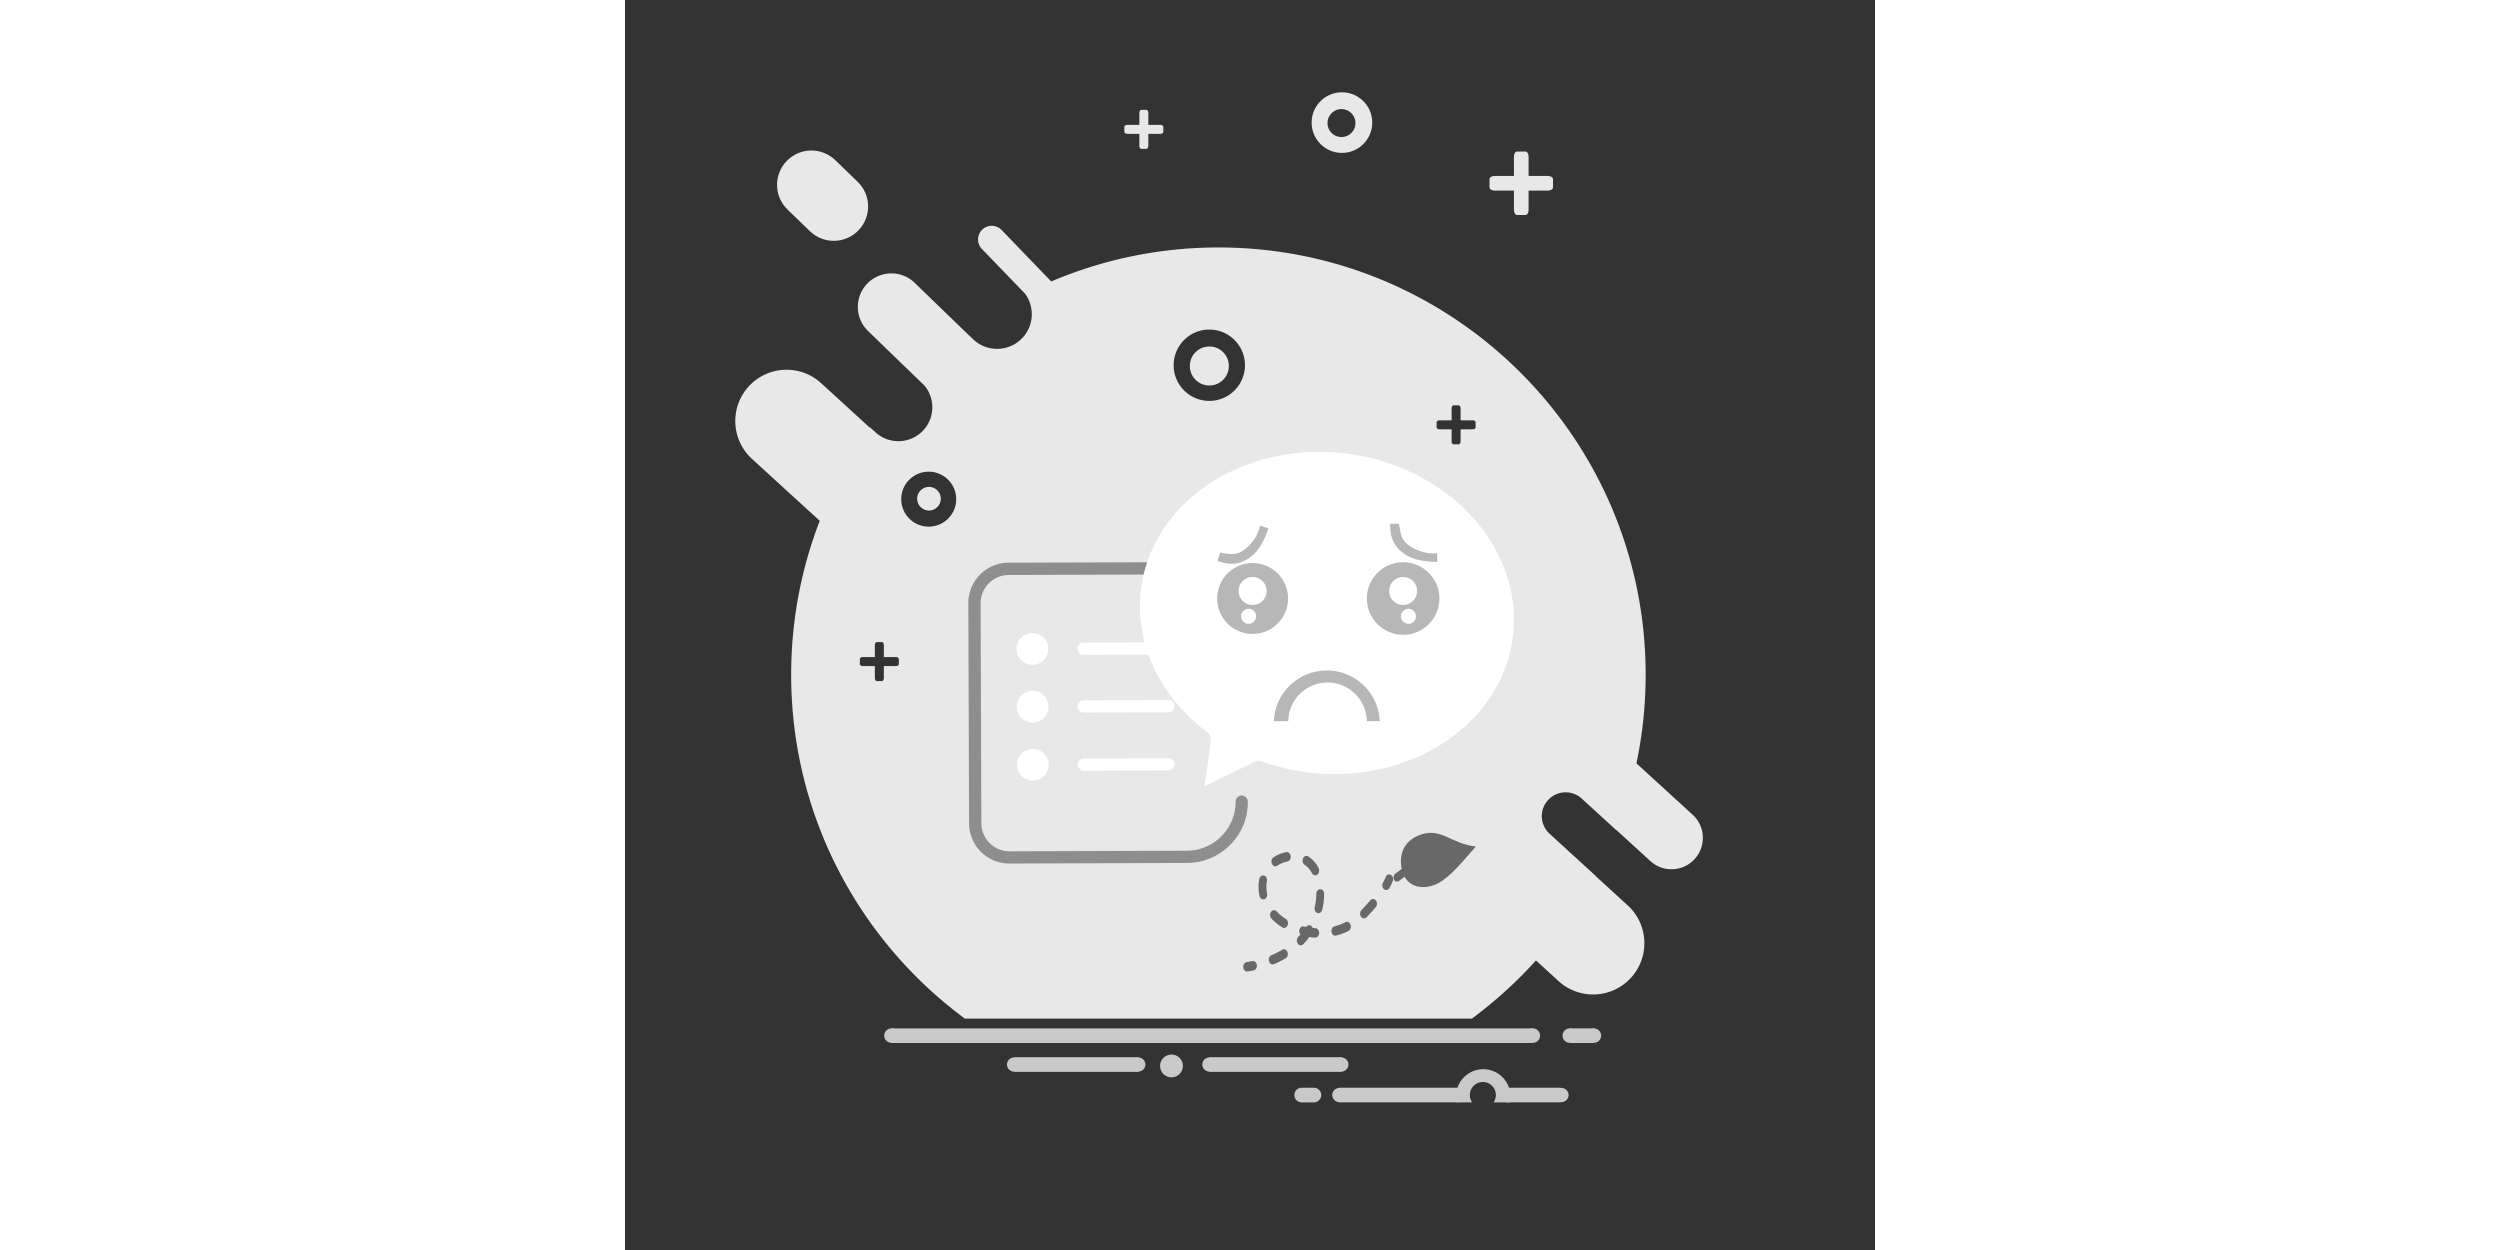 <?xml version="1.0" standalone="no"?><!DOCTYPE svg PUBLIC "-//W3C//DTD SVG 1.1//EN" "http://www.w3.org/Graphics/SVG/1.1/DTD/svg11.dtd"><svg class="icon" height="512" viewBox="0 0 1024 1024" version="1.1" xmlns="http://www.w3.org/2000/svg"><rect x="0" y="0" width="1024" height="1024" fill="#333333" stroke="none"/><path d="M774.34 842.442h19.318v12h-19.318z" fill="#C9C9C9" /><path d="M780.032 848.444a6.004 6.004 0 0 1-12.004 0 6 6 0 1 1 12.004 0zM799.658 848.444a6.004 6.004 0 0 1-12.004 0 6 6 0 1 1 12.004 0zM218.34 842.442h525.336v12H218.34z" fill="#C9C9C9" /><path d="M749.654 848.444a6.004 6.004 0 0 1-12.004 0 6 6 0 1 1 12.004 0zM224.342 848.444a6.004 6.004 0 0 1-12.004 0 6 6 0 1 1 12.004 0z" fill="#C9C9C9" /><path d="M447.674 873.226m-9.334 0a9.334 9.334 0 1 0 18.668 0 9.334 9.334 0 1 0-18.668 0Z" fill="#C9C9C9" /><path d="M319.282 866.06h101.056v12h-101.056zM479.34 866.06h107.336v12H479.34z" fill="#C9C9C9" /><path d="M324.898 872.06a6.004 6.004 0 0 1-12.004 0 6.004 6.004 0 0 1 12.004 0zM426.342 872.058a6.004 6.004 0 0 1-12.004 0 6.004 6.004 0 0 1 12.004 0zM484.906 872.06a6.004 6.004 0 0 1-12.004 0 6.004 6.004 0 0 1 12.004 0zM592.678 872.06a6.004 6.004 0 0 1-12.004 0 6.004 6.004 0 0 1 12.004 0z" fill="#C9C9C9" /><path d="M585.34 891.06h97.836v12H585.34zM721.508 891.06h44.834v12h-44.834z" fill="#C9C9C9" /><path d="M591.342 897.06a6.004 6.004 0 0 1-12.004 0 6.004 6.004 0 0 1 12.004 0zM773.008 897.06a6.004 6.004 0 0 1-12.004 0 6.004 6.004 0 0 1 12.004 0zM693.944 903.062a10.666 10.666 0 1 1 19.478-6.004 10.612 10.612 0 0 1-1.854 6.004h13.208c0.358-1.584 0.564-3.228 0.564-4.92 0-12.288-9.962-22.25-22.25-22.25s-22.25 9.962-22.25 22.25c0 1.694 0.206 3.336 0.564 4.92h12.54zM570.342 897.062a6 6 0 0 1-6 6h-10a6 6 0 1 1 0-12h10a6 6 0 0 1 6 6z" fill="#C9C9C9" /><path d="M191.264 188.7c-10.802 11.178-28.62 11.482-39.796 0.68l-18.322-17.706c-11.178-10.802-11.482-28.62-0.68-39.796 10.802-11.178 28.62-11.482 39.796-0.68l18.322 17.706c11.178 10.802 11.482 28.618 0.68 39.796z" fill="#E8E8E8" /><path d="M760.216 153.538c0 1.438-1.822 2.602-4.068 2.602h-43.862c-2.248 0-4.068-1.166-4.068-2.602v-6.796c0-1.438 1.822-2.602 4.068-2.602h43.862c2.248 0 4.068 1.166 4.068 2.602v6.796z" fill="#E8E8E8" /><path d="M730.82 176.14c-1.438 0-2.602-1.822-2.602-4.068V128.208c0-2.248 1.166-4.068 2.602-4.068h6.796c1.438 0 2.602 1.822 2.602 4.068v43.862c0 2.248-1.164 4.068-2.602 4.068h-6.796z" fill="#E8E8E8" /><path d="M441.008 108.06c0 0.882-1.12 1.598-2.5 1.598H411.56c-1.38 0-2.5-0.716-2.5-1.598v-4.176c0-0.882 1.12-1.598 2.5-1.598h26.95c1.38 0 2.5 0.716 2.5 1.598v4.176z" fill="#E8E8E8" /><path d="M422.946 121.948c-0.882 0-1.598-1.12-1.598-2.5V92.498c0-1.38 0.716-2.5 1.598-2.5h4.176c0.882 0 1.598 1.12 1.598 2.5v26.95c0 1.38-0.716 2.5-1.598 2.5h-4.176z" fill="#E8E8E8" /><path d="M587.312 75.624c-13.704 0-24.812 11.108-24.812 24.812s11.108 24.812 24.812 24.812 24.812-11.11 24.812-24.812c0-13.702-11.108-24.812-24.812-24.812z m-0.374 36.626a11.438 11.438 0 1 1 0-22.876 11.438 11.438 0 0 1 0 22.876z" fill="#E8E8E8" /><path d="M478.696 299.824m-15.978 0a15.978 15.978 0 1 0 31.956 0 15.978 15.978 0 1 0-31.956 0Z" fill="#E8E8E8" /><path d="M249.026 408.544m-9.666 0a9.666 9.666 0 1 0 19.332 0 9.666 9.666 0 1 0-19.332 0Z" fill="#E8E8E8" /><path d="M874.628 667.426l-46.064-42.104a351.196 351.196 0 0 0 7.558-72.598c0-193.3-156.7-350-350-350-48.606 0-94.876 9.944-136.944 27.852L308.52 188.434a11.194 11.194 0 1 0-16.112 15.544l35.366 36.658c7.97 10.914 7.258 26.282-2.414 36.384-10.856 11.34-28.852 11.732-40.192 0.876l-7-6.702a0.06 0.06 0 0 1-0.014 0.01l-40.858-39.52c-10.902-10.544-28.286-10.256-38.832 0.646s-10.256 28.286 0.646 38.832l46.224 44.71c8.74 10.504 8.646 26.094-0.82 36.478-10.346 11.35-27.934 12.164-39.284 1.818l-4.486-4.09-0.188 0.27-39.864-36.436c-17.122-15.65-43.688-14.456-59.338 2.666-15.65 17.122-14.456 43.688 2.666 59.338l55.514 50.742c-15.114 39.114-23.412 81.618-23.412 126.066 0 115.53 55.988 217.972 142.298 281.714h415.338a352.716 352.716 0 0 0 52.494-47.654l18.484 16.896c17.122 15.65 43.688 14.456 59.338-2.666 15.65-17.122 14.456-43.688-2.666-59.338l-26.45-24.176 0.066-0.118-37.624-34.388c-7.956-7.272-8.512-19.618-1.238-27.574s19.618-8.512 27.574-1.238l28.442 25.996 0.06-0.156 27.72 25.336c10.474 9.574 26.726 8.844 36.3-1.63 9.574-10.476 8.844-26.728-1.63-36.302z m-650.286-123.392c0 0.882-1.12 1.598-2.5 1.598h-9.788v9.788c0 1.38-0.716 2.5-1.598 2.5h-4.176c-0.884 0-1.598-1.12-1.598-2.5v-9.788h-9.788c-1.38 0-2.5-0.716-2.5-1.598v-4.176c0-0.882 1.12-1.598 2.5-1.598h9.788v-9.788c0-1.38 0.716-2.5 1.598-2.5h4.176c0.882 0 1.598 1.12 1.598 2.5v9.788h9.788c1.38 0 2.5 0.716 2.5 1.598v4.176z m24.462-112.61c-12.43 0-22.508-10.076-22.508-22.508s10.076-22.508 22.508-22.508c12.43 0 22.508 10.076 22.508 22.508s-10.078 22.508-22.508 22.508z m229.86-103.014c-16.13 0-29.208-13.076-29.208-29.208s13.076-29.208 29.208-29.208 29.208 13.076 29.208 29.208-13.078 29.208-29.208 29.208z m218.152 21.678c0 0.882-1.12 1.598-2.5 1.598h-9.788v9.788c0 1.38-0.716 2.5-1.598 2.5h-4.176c-0.882 0-1.598-1.12-1.598-2.5v-9.788h-9.788c-1.38 0-2.5-0.716-2.5-1.598v-4.176c0-0.882 1.12-1.598 2.5-1.598h9.788v-9.788c0-1.38 0.716-2.5 1.598-2.5h4.176c0.882 0 1.598 1.12 1.598 2.5v9.788h9.788c1.38 0 2.5 0.716 2.5 1.598v4.176z" fill="#E8E8E8" /><path d="M627.19 716.568c-1.64-0.786-3.504 0.188-4.17 2.162-0.004 0.014-0.522 1.526-2.076 4.308-0.994 1.78-0.604 4.194 0.868 5.394 0.552 0.448 1.176 0.664 1.794 0.664 1.034 0 2.048-0.6 2.67-1.714 1.982-3.55 2.662-5.598 2.732-5.82 0.636-1.988-0.176-4.208-1.818-4.994zM590.198 755.476a46.18 46.18 0 0 1-8.954 3.344c-1.736 0.452-2.84 2.52-2.466 4.618 0.326 1.822 1.658 3.066 3.14 3.066 0.224 0 0.452-0.028 0.682-0.088a51.852 51.852 0 0 0 10.05-3.756c1.642-0.82 2.424-3.09 1.746-5.074-0.674-1.984-2.554-2.932-4.198-2.11zM569.56 728.424h-0.022c-1.766 0-3.204 1.724-3.216 3.86a47.512 47.512 0 0 1-1.326 10.806c-0.492 2.062 0.49 4.216 2.196 4.812 0.298 0.104 0.598 0.154 0.894 0.154 1.396 0 2.68-1.106 3.088-2.808a56.8 56.8 0 0 0 1.578-12.914c0.016-2.144-1.414-3.894-3.192-3.91zM556.704 708.396c2.496 1.668 4.522 3.964 6.022 6.826 0.612 1.168 1.654 1.806 2.72 1.806 0.588 0 1.184-0.196 1.718-0.604 1.5-1.148 1.946-3.548 0.996-5.362-2.084-3.976-4.892-7.16-8.342-9.466-1.556-1.038-3.512-0.358-4.372 1.518-0.86 1.878-0.296 4.242 1.258 5.282zM565.572 760.344a51.06 51.06 0 0 1-2.204-0.17 3.822 3.822 0 0 0-0.924-1.398c-1.378-1.308-3.364-1.038-4.472 0.59a51.048 51.048 0 0 1-1.806-0.4c-1.744-0.416-3.434 0.95-3.78 3.056-0.22 1.344 0.162 2.664 0.92 3.55-0.592 0.684-1.202 1.358-1.826 2.016-1.338 1.41-1.478 3.864-0.312 5.482 0.636 0.88 1.528 1.332 2.426 1.332 0.75 0 1.502-0.314 2.112-0.956a64.712 64.712 0 0 0 4.892-5.794 59.3 59.3 0 0 0 4.674 0.452c1.778 0.104 3.28-1.558 3.362-3.702 0.082-2.142-1.288-3.96-3.062-4.058zM610.536 737.586a159.952 159.952 0 0 1-7.206 7.914c-1.352 1.392-1.514 3.844-0.362 5.478 0.636 0.902 1.54 1.364 2.45 1.364 0.738 0 1.48-0.304 2.084-0.928a167.52 167.52 0 0 0 7.526-8.268c1.272-1.498 1.296-3.958 0.054-5.494-1.238-1.534-3.274-1.564-4.546-0.066zM541.664 698.07a27.758 27.758 0 0 0-10.464 4.334c-1.546 1.056-2.092 3.426-1.218 5.294 0.59 1.264 1.682 1.974 2.802 1.974 0.536 0 1.08-0.162 1.58-0.504a21.926 21.926 0 0 1 8.28-3.42c1.756-0.328 2.958-2.312 2.688-4.432-0.27-2.12-1.916-3.57-3.668-3.246zM525.422 726.414c0-1.54 0.146-3.048 0.434-4.484 0.418-2.084-0.64-4.186-2.364-4.694-1.732-0.504-3.466 0.774-3.886 2.858a32.07 32.07 0 0 0-0.618 6.32c0 2.418 0.262 4.918 0.774 7.434 0.362 1.772 1.674 2.956 3.12 2.956 0.254 0 0.514-0.036 0.772-0.114 1.724-0.512 2.778-2.618 2.354-4.702a28.074 28.074 0 0 1-0.586-5.574zM538.348 778.05a70.934 70.934 0 0 1-8.806 4.466c-1.676 0.708-2.56 2.928-1.97 4.952 0.464 1.6 1.706 2.602 3.034 2.602 0.352 0 0.712-0.07 1.064-0.22a76.55 76.55 0 0 0 9.54-4.84c1.592-0.954 2.24-3.286 1.448-5.208-0.788-1.924-2.716-2.708-4.31-1.752zM541.392 752.822a39.4 39.4 0 0 1-7.604-6.202c-1.336-1.414-3.368-1.25-4.538 0.364-1.17 1.614-1.034 4.068 0.302 5.482a45.93 45.93 0 0 0 8.86 7.24c0.476 0.302 0.986 0.444 1.49 0.444 1.158 0 2.278-0.758 2.852-2.084 0.82-1.902 0.212-4.248-1.362-5.244zM513.912 787.314c-1.506 0.308-3.068 0.588-4.64 0.83-1.762 0.27-3.008 2.214-2.786 4.344 0.206 1.962 1.592 3.396 3.186 3.396 0.136 0 0.272-0.01 0.41-0.032a98.114 98.114 0 0 0 4.908-0.878c1.752-0.36 2.93-2.366 2.632-4.48s-1.96-3.544-3.71-3.18z" fill="#686868" /><path d="M653.252 683.31c-17.364 5.156-18.954 19.292-16.998 28.508-1.75 1.264-3.542 2.59-5.396 4.018-1.348 1.038-1.742 3.198-0.884 4.824 0.552 1.044 1.486 1.616 2.442 1.616 0.532 0 1.07-0.178 1.552-0.548 1.592-1.226 3.132-2.368 4.642-3.466 5.306 9.392 16.42 9.802 24.456 6.698 9.498-3.668 18.372-13.33 33.972-31.506-20.062-2.216-27.76-14.902-43.786-10.144z" fill="#686868" /><path d="M460.284 706.934l-145.25 0.478c-18.29 0.06-33.112-14.668-33.172-32.954l-0.594-180.31c-0.06-18.29 14.668-33.116 32.954-33.176l148.5-0.488c18.29-0.06 33.112 14.668 33.172 32.954l0.336 101.936a5.032 5.032 0 0 1-4.99 5.022 5.032 5.032 0 0 1-5.022-4.99l-0.336-101.908c-0.042-12.514-10.352-22.998-23.108-22.956l-148.5 0.488c-12.514 0.042-22.998 10.352-22.956 23.108l0.594 180.31c0.042 12.514 10.352 22.998 23.108 22.956l145.25-0.478c22.044-0.072 40.006-18.158 39.934-40.198a5.032 5.032 0 0 1 4.99-5.022 5.032 5.032 0 0 1 5.022 4.99c0.336 27.55-22.14 50.146-49.932 50.238z" fill="#8E8E8E" /><path d="M320.732 531.604a13.014 13.014 0 0 0 13.062 12.978 13.014 13.014 0 0 0 12.978-13.062 13.014 13.014 0 0 0-13.062-12.978 13.014 13.014 0 0 0-12.978 13.062zM444.946 536.202l-69.378 0.228c-2.744 0.008-5.014-2.246-5.022-4.99s2.246-5.014 4.99-5.022l69.378-0.228a5.032 5.032 0 0 1 5.022 4.99 5.02 5.02 0 0 1-4.99 5.022zM320.888 578.938a13.014 13.014 0 0 0 13.062 12.978 13.014 13.014 0 0 0 12.978-13.062 13.014 13.014 0 0 0-13.062-12.978 13.014 13.014 0 0 0-12.978 13.062zM445.102 583.536l-69.378 0.228a5.032 5.032 0 0 1-5.022-4.99 5.032 5.032 0 0 1 4.99-5.022l69.378-0.228a5.032 5.032 0 0 1 5.022 4.99 5.02 5.02 0 0 1-4.99 5.022zM321.044 626.512a13.014 13.014 0 0 0 13.062 12.978 13.014 13.014 0 0 0 12.978-13.062 13.014 13.014 0 0 0-13.062-12.978 13.014 13.014 0 0 0-12.978 13.062zM445.258 631.11l-69.378 0.228c-2.744 0.01-5.014-2.246-5.022-4.99s2.246-5.014 4.99-5.022l69.378-0.228c2.744-0.008 5.014 2.246 5.022 4.99s-2.222 5.014-4.99 5.022z" fill="#FFFFFF" /><path d="M557.35 632.504c-11.712-1.586-23.666-4.516-35.542-8.71a7.816 7.816 0 0 0-6.042 0.342l-30.884 15.028a8.174 8.174 0 0 0-1.044 0.608l-9.012 4.342 5.018-37.036a7.836 7.836 0 0 0-3.032-7.304c-39.738-30.104-59.906-74.31-53.956-118.226 9.74-71.894 85.916-121.118 169.822-109.75 83.896 11.366 144.24 79.096 134.502 150.978-9.736 71.874-85.922 121.096-169.83 109.728z" fill="#FFFFFF" /><path d="M637.456 490.296m-29.704 0a29.704 29.704 0 1 0 59.408 0 29.704 29.704 0 1 0-59.408 0Z" fill="#B7B7B7" /><path d="M514.14 490.296m-29.032 0a29.032 29.032 0 1 0 58.064 0 29.032 29.032 0 1 0-58.064 0Z" fill="#B7B7B7" /><path d="M543.324 590.752c0.302-17.538 14.59-31.668 32.2-31.668s31.898 14.13 32.2 31.668h10.604c-1.012-23.104-20.058-41.528-43.412-41.528s-42.4 18.422-43.412 41.528h11.82zM665.316 453.066c-1.924 0.638-12.03 0.854-21.498-5.172-7.808-4.968-8.168-8.928-9.836-18.824h-7.168c-0.234 13.044 4.252 19.426 11.616 24.676 7.722 5.506 18.674 6.52 26.888 6.52v-7.2zM520.254 430.566c-0.002 2.026-2.98 11.686-11.682 18.772-7.176 5.844-11.048 4.938-20.964 3.404l-2.258 6.804c12.306 4.332 19.776 2.086 27.078-3.248 7.658-5.594 12.072-15.668 14.66-23.462l-6.834-2.27z" fill="#B7B7B7" /><path d="M637.432 484.138m-11.466 0a11.466 11.466 0 1 0 22.932 0 11.466 11.466 0 1 0-22.932 0Z" fill="#FFFFFF" /><path d="M641.818 504.874m-6.166 0a6.166 6.166 0 1 0 12.332 0 6.166 6.166 0 1 0-12.332 0Z" fill="#FFFFFF" /><path d="M514.14 484.138m-11.466 0a11.466 11.466 0 1 0 22.932 0 11.466 11.466 0 1 0-22.932 0Z" fill="#FFFFFF" /><path d="M510.84 504.874m-6.166 0a6.166 6.166 0 1 0 12.332 0 6.166 6.166 0 1 0-12.332 0Z" fill="#FFFFFF" /></svg>